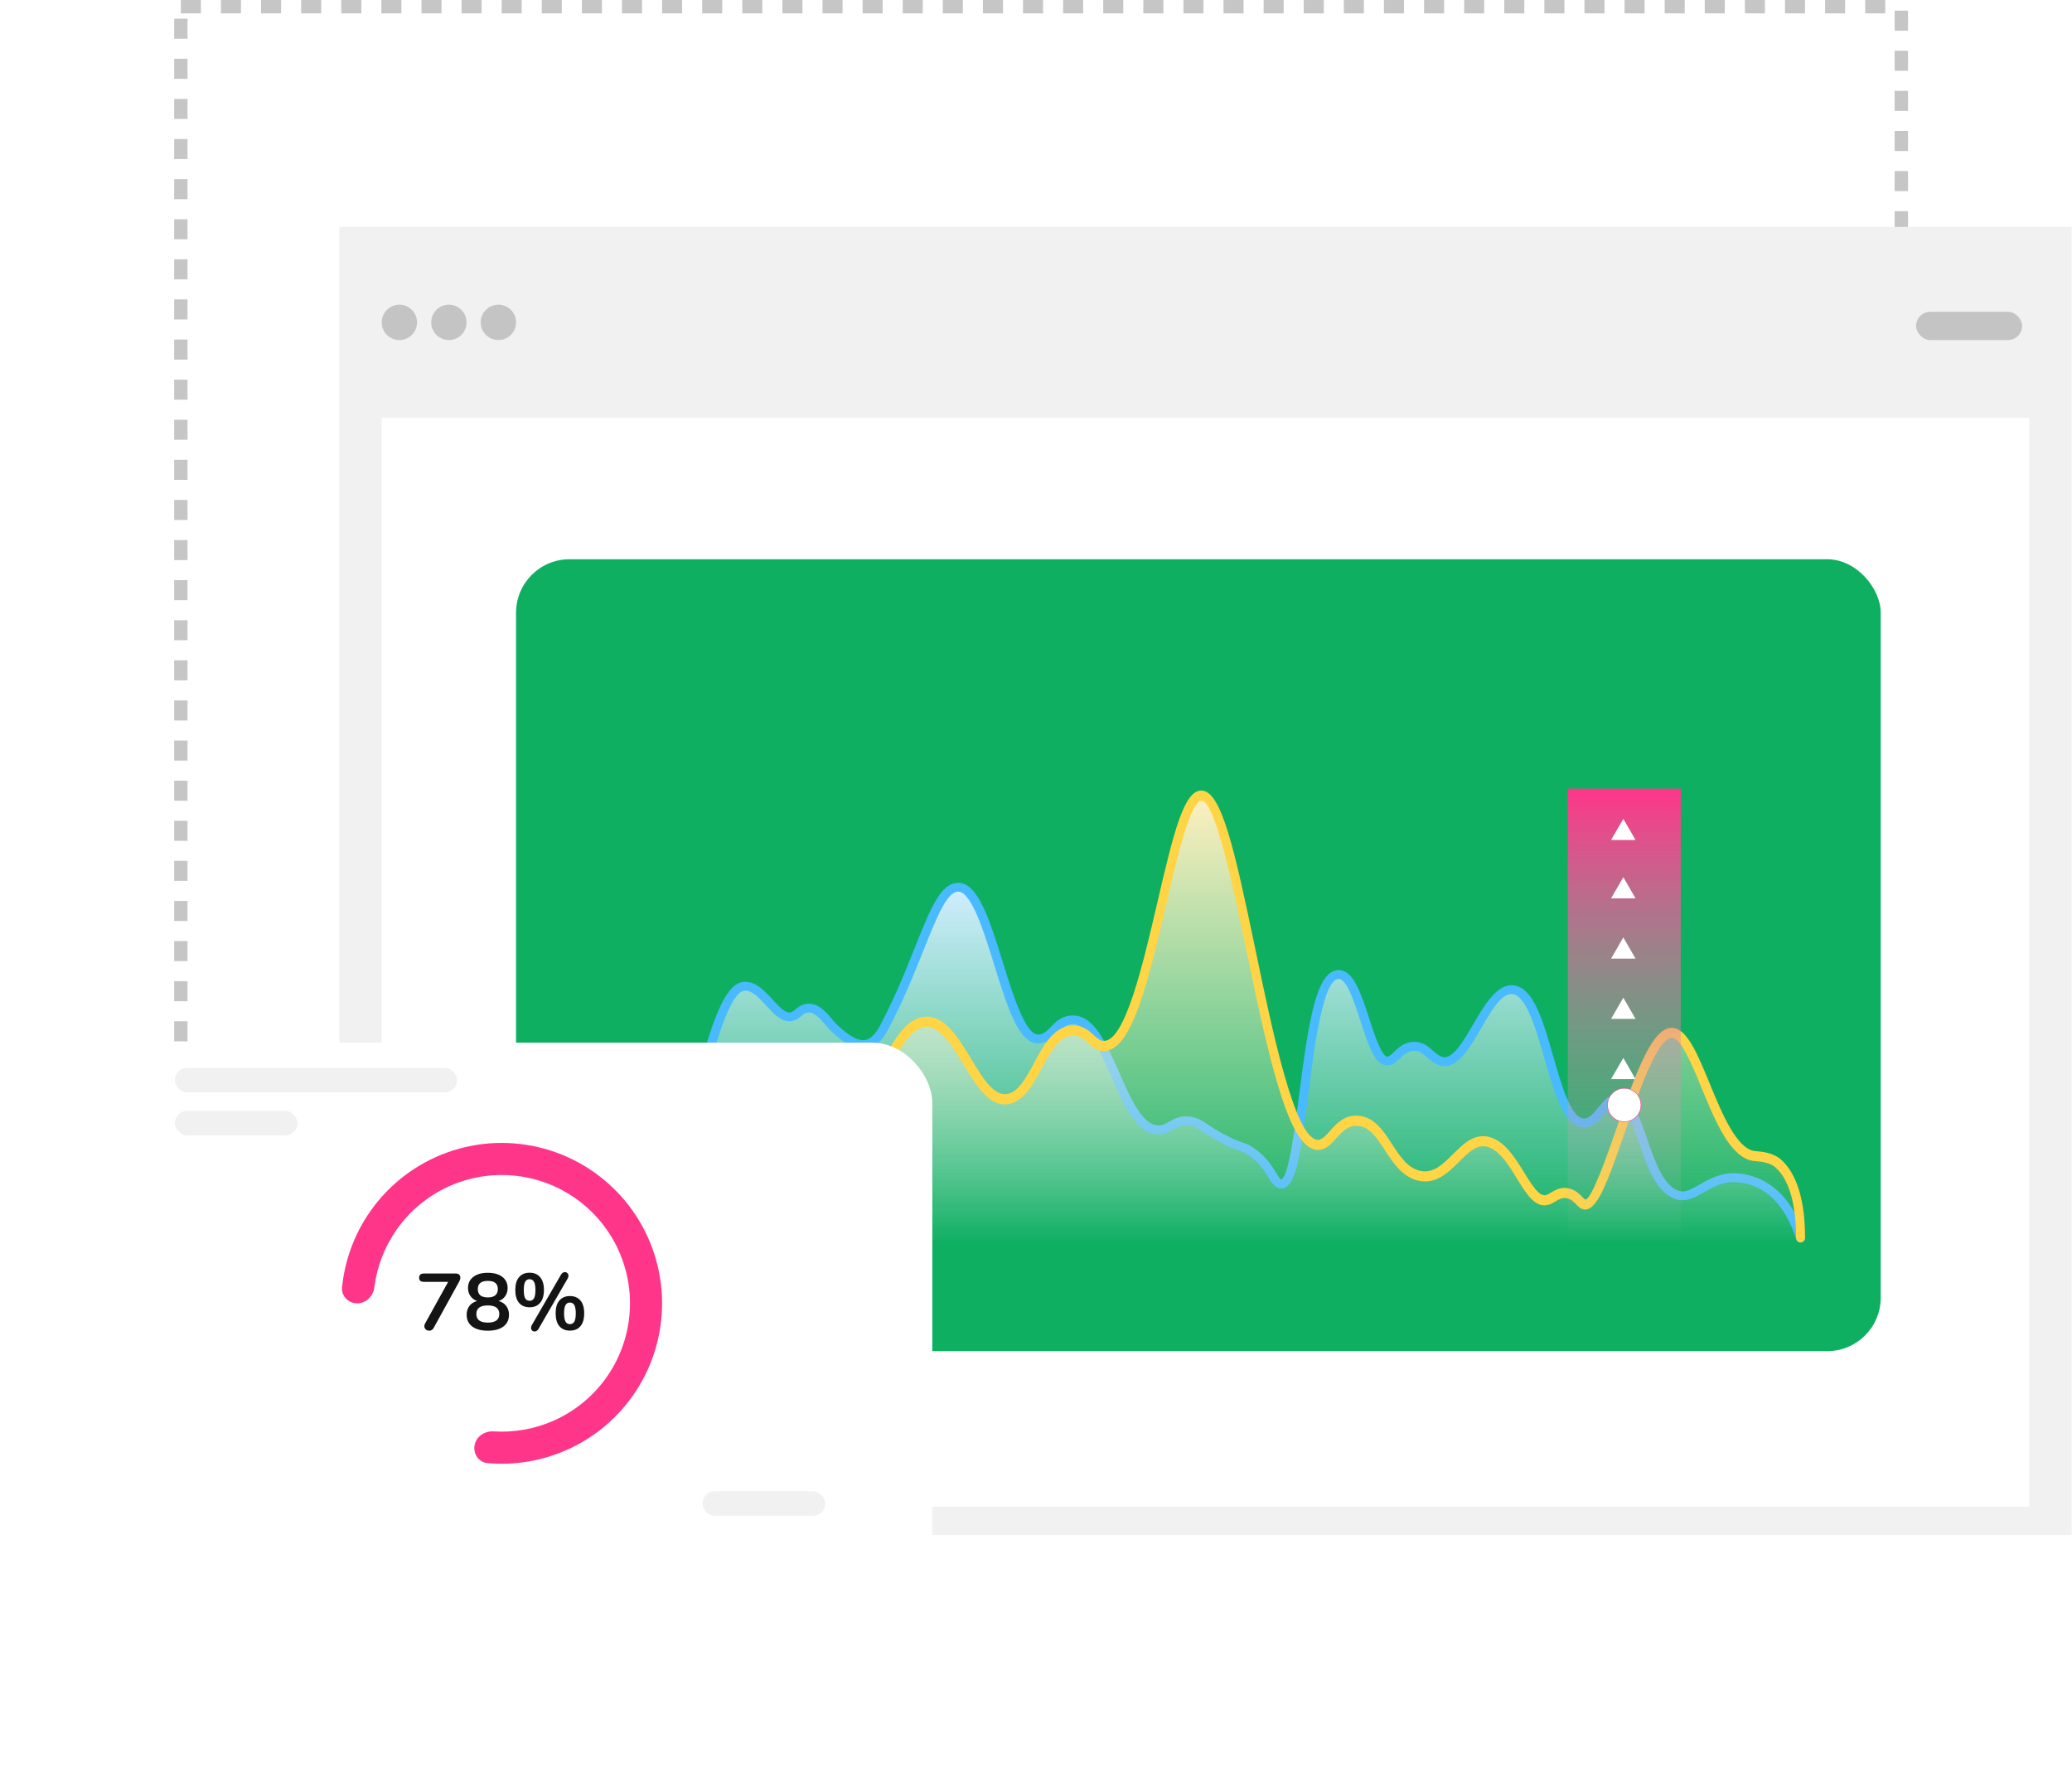 <svg width="310" height="268" viewBox="0 0 310 268" fill="none" xmlns="http://www.w3.org/2000/svg">
<rect x="27.057" y="1" width="257.407" height="188.992" stroke="#C6C6C6" stroke-width="2" stroke-linejoin="round" stroke-dasharray="3 3"/>
<rect x="50.762" y="33.951" width="259.182" height="195.709" fill="#F1F1F1"/>
<rect x="57.109" y="62.514" width="246.487" height="162.914" fill="white"/>
<rect x="77.209" y="83.672" width="204.172" height="118.483" rx="8" fill="#0FAF62"/>
<rect x="286.67" y="46.646" width="15.868" height="4.232" rx="2.116" fill="#C4C4C4"/>
<circle cx="59.754" cy="48.233" r="2.645" fill="#C4C4C4"/>
<circle cx="67.158" cy="48.233" r="2.645" fill="#C4C4C4"/>
<circle cx="74.565" cy="48.233" r="2.645" fill="#C4C4C4"/>
<path d="M111.876 147.72C107.819 145.241 102.016 171.948 99.621 185.611L269.635 185.892C269.541 185.564 269.297 184.822 269.072 184.484C268.931 183.357 268.227 182.23 265.832 178.85C261.663 175.356 257.897 175.985 256.535 176.737C256.066 177.018 254.676 177.835 252.873 178.85C250.394 179.526 248.741 177.441 248.225 176.314C247.802 175.563 246.535 172.849 244.844 168.004C243.492 163.158 241.276 164.388 240.337 165.609C239.961 165.938 238.872 166.877 237.52 168.004C235.153 168.567 233.623 164.858 233.153 162.933C232.167 159.693 229.885 152.509 228.646 149.692C226.956 146.875 224.655 148.237 223.716 149.27C222.354 151.382 219.377 155.974 218.363 157.439C217.349 158.904 216.157 158.895 215.687 158.707C215.264 158.519 214.138 157.89 213.011 156.876C211.884 156.2 210.663 156.594 210.194 156.876C209.818 157.205 208.87 158.031 208.081 158.707C207.095 158.566 207.095 158.707 206.531 158.144C205.743 157.693 204.231 153.167 203.573 150.96C203.339 150.209 202.587 148.199 201.46 146.171C198.418 143.579 196.53 151.852 195.967 156.312C195.404 160.35 194.249 168.821 194.136 170.398C193.995 172.37 193.291 174.342 192.727 176.314C192.023 177.723 191.46 177.159 190.755 176.737C189.516 174.145 187.328 172.37 186.389 171.807C184.745 171.149 181.093 169.553 179.628 168.426C178.163 167.299 176.576 167.675 175.965 168.004C175.543 168.332 174.331 168.99 172.867 168.99C170.838 168.99 169.298 166.079 168.782 164.623C167.984 163.027 166.246 159.496 165.683 158.144C164.979 156.453 164.133 155.045 162.443 153.214C159.767 151.382 158.077 153.636 156.809 155.045C154.978 156.172 153.851 154.904 152.865 153.214C151.738 151.861 149.766 145.326 148.921 142.227C148.545 141.194 147.372 138.17 145.681 134.339C143.315 130.62 140.657 134.48 139.624 136.874C137.371 142.18 132.666 153.129 131.877 154.481C130.891 156.172 130.328 156.312 128.638 156.312C126.835 156.425 123.755 153.073 122.44 151.382C121.97 151.054 120.862 150.509 120.186 150.96C118.609 152.763 117.369 152.181 116.946 151.664C115.726 150.49 113.002 148.058 111.876 147.72Z" fill="url(#paint0_linear_3736_12146)" style="mix-blend-mode:multiply"/>
<path d="M269.374 185.893C269.084 185.893 268.82 185.712 268.73 185.429C266.39 177.978 261.818 176.863 259.305 176.863C257.591 176.863 256.167 177.68 254.906 178.394C253.699 179.085 252.566 179.729 251.359 179.556C247.994 179.07 246.497 174.704 245.164 170.849C244.184 167.999 243.177 165.054 241.78 165.102C241.309 165.117 240.728 165.832 240.175 166.515C239.349 167.528 238.415 168.682 237.018 168.682C234.025 168.682 232.592 163.688 231.077 158.404C229.798 153.937 228.337 148.864 226.224 148.731C224.582 148.605 223.013 151.424 221.58 153.889C219.757 157.014 217.87 160.241 215.276 159.362C214.514 159.103 213.96 158.608 213.47 158.176C212.835 157.611 212.309 157.164 211.493 157.203C210.622 157.25 210.069 157.776 209.488 158.333C208.917 158.883 208.264 159.511 207.329 159.386C205.624 159.158 204.726 156.378 203.583 152.861C202.712 150.16 201.515 146.462 200.291 146.462C197.932 146.462 196.608 156.865 195.737 163.743C194.54 173.149 193.85 178.049 191.519 177.798C190.712 177.703 190.276 176.997 189.777 176.165C189.215 175.238 188.444 173.966 186.839 172.859C186.24 172.451 185.959 172.349 185.451 172.176C184.952 172.003 184.281 171.775 183.056 171.155C181.577 170.409 180.652 169.789 179.972 169.341C179.11 168.768 178.684 168.478 177.886 168.376C176.843 168.242 176.28 168.572 175.618 168.957C175.092 169.263 174.493 169.616 173.659 169.695C170.185 170.017 168.171 165.439 166.23 161.011C164.552 157.203 162.819 153.253 160.524 153.253C159.454 153.253 158.873 153.85 158.211 154.541C157.504 155.271 156.714 156.104 155.308 156.104C152.397 156.104 150.71 150.662 148.75 144.365C147.235 139.482 145.349 133.405 143.362 133.405C141.666 133.405 140.133 137.26 138.183 142.143C136.822 145.551 135.135 149.799 132.84 154.094C131.942 155.782 130.908 156.7 129.674 156.897C128.214 157.14 126.545 156.339 124.44 154.376C124.105 154.062 123.769 153.677 123.434 153.277C122.617 152.319 121.828 151.408 120.921 151.487C120.486 151.518 120.223 151.746 119.878 152.029C119.479 152.358 118.98 152.767 118.209 152.806C116.83 152.837 115.705 151.636 114.617 150.443C113.61 149.343 112.567 148.205 111.505 148.205C108.857 148.205 105.537 159.307 100.403 185.335C100.321 185.712 99.967 185.948 99.605 185.877C99.242 185.806 98.997 185.461 99.069 185.1C105.437 152.806 108.258 146.894 111.496 146.894C113.156 146.894 114.463 148.315 115.605 149.571C116.485 150.537 117.438 151.526 118.136 151.495C118.445 151.479 118.644 151.33 118.998 151.031C119.415 150.686 119.941 150.246 120.803 150.183C122.427 150.066 123.506 151.322 124.459 152.445C124.758 152.798 125.057 153.151 125.357 153.434C127.107 155.059 128.441 155.774 129.438 155.609C130.228 155.475 130.944 154.785 131.634 153.497C133.892 149.265 135.57 145.056 136.913 141.672C139.226 135.901 140.75 132.085 143.362 132.085C146.337 132.085 148.052 137.597 150.038 143.981C151.535 148.794 153.394 154.785 155.308 154.785C156.088 154.785 156.551 154.353 157.231 153.638C157.966 152.877 158.873 151.934 160.524 151.934C163.699 151.934 165.522 156.088 167.463 160.485C169.223 164.473 171.028 168.596 173.532 168.376C174.058 168.329 174.466 168.093 174.929 167.818C175.654 167.394 176.552 166.868 178.058 167.064C179.174 167.206 179.827 167.646 180.725 168.25C181.405 168.705 182.258 169.279 183.664 169.985C184.807 170.558 185.414 170.77 185.895 170.935C186.43 171.124 186.866 171.265 187.61 171.783C189.451 173.047 190.349 174.524 190.939 175.497C191.174 175.882 191.528 176.471 191.673 176.486C192.798 176.18 193.769 168.603 194.404 163.586C195.819 152.445 196.998 145.143 200.3 145.143C202.513 145.143 203.656 148.7 204.88 152.468C205.588 154.659 206.658 157.964 207.52 158.082C207.792 158.114 208.091 157.847 208.554 157.391C209.189 156.787 210.051 155.954 211.429 155.884C212.826 155.813 213.652 156.543 214.387 157.195C214.822 157.58 215.23 157.941 215.729 158.114C217.28 158.64 218.877 155.884 220.428 153.23C222.142 150.293 223.947 147.263 226.324 147.412C229.39 147.6 230.841 152.672 232.383 158.043C233.635 162.408 235.05 167.355 237.027 167.355C237.771 167.355 238.46 166.507 239.132 165.683C239.876 164.764 240.647 163.814 241.735 163.775C244.084 163.688 245.2 166.805 246.452 170.425C247.658 173.919 249.019 177.876 251.568 178.245C252.312 178.355 253.201 177.845 254.244 177.248C255.577 176.486 257.237 175.536 259.314 175.536C261.636 175.536 267.333 176.463 270.027 185.037C270.136 185.39 269.936 185.759 269.582 185.869C269.51 185.885 269.437 185.893 269.374 185.893Z" fill="#49BAFD"/>
<path d="M106.101 175.751C103.396 175.976 100.56 182.512 99.481 185.752C154.462 185.799 265.438 185.893 269.494 185.893C269.494 184.202 269.213 181.432 269.072 180.258C268.931 179.742 268.537 178.343 268.086 176.878C266.959 174.173 265.175 173.403 264.424 173.357C263.86 173.263 262.48 172.99 261.466 172.652C259.775 171.976 258.038 169.084 257.381 167.722L255.972 164.201C255.033 162.088 253.014 157.581 252.451 156.454C251.606 155.045 251.324 154.904 250.338 154.482C248.422 154.031 246.159 159.083 245.267 161.665L242.732 168.567L240.901 173.92C240.149 175.657 238.534 179.272 238.083 179.836C237.52 180.54 237.238 180.399 236.534 179.695C234.956 178.23 233.623 178.427 233.153 178.709C232.966 178.803 232.365 179.075 231.463 179.413C230.336 180.089 229.116 178.474 228.646 177.582C228.036 176.549 226.477 174.089 225.125 172.511C223.434 170.539 222.307 170.821 221.603 170.821C220.364 170.821 218.457 172.511 217.659 173.357C217.471 173.591 216.617 174.371 214.701 175.61C212.786 176.85 210.429 175.094 209.49 174.061L206.532 169.976C206.203 169.6 205.292 168.68 204.278 168.004C202.024 166.595 199.911 169.131 198.784 170.539C198.221 171.666 197.141 171.572 196.672 171.385C196.39 171.291 195.517 170.596 194.277 168.567C192.812 165.863 191.319 160.492 190.756 158.144L187.516 143.777L184.558 130.395C184.323 129.221 183.6 126.085 182.586 122.93C181.318 118.986 180.614 119.268 179.769 118.986C178.078 118.986 176.623 123.493 176.106 125.747C174.98 130.536 172.585 140.734 172.022 143.213C171.571 145.58 169.956 150.115 169.205 152.087C169.158 152.228 168.726 153.045 167.373 155.186C165.401 157.721 164.556 156.454 163.007 155.186C160.302 152.594 157.748 155.045 156.809 156.595L154.274 161.384C154.039 161.712 153.344 162.651 152.443 163.778C150.076 165.469 148.17 163.919 147.513 162.933L143.005 156.172C142.63 155.702 141.597 154.482 140.47 153.355C138.779 152.369 137.653 152.932 136.807 153.355C134.272 154.2 131.173 162.651 130.046 165.187C129.145 167.215 127.699 169.694 127.088 170.68C126.994 170.774 126.525 171.272 125.398 172.511C124.271 173.751 122.769 173.497 122.158 173.216C121.83 173.028 120.665 172.371 118.637 171.244C115.82 170.539 114.13 176.033 113.144 177.3C112.017 178.568 111.594 178.005 110.608 177.441C107.509 175.329 107.368 175.751 106.101 175.751Z" fill="url(#paint1_linear_3736_12146)" style="mix-blend-mode:multiply"/>
<path d="M99.727 185.884C99.645 185.884 99.554 185.866 99.472 185.831C99.128 185.672 98.965 185.24 99.11 184.86C101.623 178.105 104.063 174.82 106.576 174.82C108.281 174.82 109.415 175.677 110.331 176.365C111.093 176.939 111.538 177.257 112.019 177.134C112.844 176.931 113.325 175.862 113.887 174.635C114.495 173.293 115.185 171.774 116.564 170.953C118.224 169.972 119.548 170.802 120.709 171.535C121.453 172.003 122.161 172.454 122.986 172.507C125.889 172.719 128.139 167.65 130.307 162.741C132.657 157.425 134.879 152.41 138.381 152.127C141.347 151.88 143.334 155.2 145.276 158.396C147.072 161.363 148.768 164.171 150.855 163.65C152.433 163.253 153.531 161.222 154.692 159.067C156.134 156.383 157.631 153.611 160.398 153.443C161.976 153.337 162.902 154.193 163.655 154.873C164.244 155.412 164.634 155.739 165.152 155.739H165.161C168.336 155.739 171.003 144.286 173.144 135.085C175.62 124.383 177.153 118.326 179.703 118.282C179.712 118.282 179.721 118.282 179.73 118.282C182.733 118.282 184.683 126.953 187.867 142.255C190.344 154.193 193.746 170.538 197.193 170.538C197.202 170.538 197.211 170.538 197.211 170.538C197.81 170.529 198.345 169.919 198.971 169.222C199.914 168.162 201.066 166.829 203.08 166.926C205.557 167.023 206.936 169.134 208.26 171.173C209.449 172.992 210.564 174.705 212.397 175.156C214.411 175.65 215.853 174.211 217.386 172.683C218.974 171.103 220.779 169.301 223.247 170.246C225.342 171.05 226.785 173.399 228.064 175.474C229.461 177.743 230.386 179.094 231.375 178.785C231.584 178.714 231.801 178.582 232.055 178.432C232.672 178.052 233.443 177.593 234.577 177.778C235.648 177.955 236.265 178.599 236.718 179.067C236.872 179.226 237.063 179.421 237.145 179.456C238.061 179.747 240.601 172.427 241.826 168.895C244.982 159.783 247.278 153.787 250.117 153.787C250.144 153.787 250.181 153.787 250.208 153.787C252.403 153.884 253.963 157.672 255.769 162.061C257.628 166.582 259.742 171.694 262.409 172.198C262.482 172.206 262.591 172.215 262.736 172.233C263.561 172.304 265.276 172.445 266.473 173.504C268.106 174.953 270.057 178.14 270.057 185.151C270.057 185.566 269.757 185.893 269.385 185.893C269.013 185.893 268.714 185.557 268.714 185.151C268.714 178.741 267.045 175.915 265.639 174.67C264.759 173.893 263.325 173.778 262.636 173.725C262.436 173.708 262.282 173.699 262.182 173.672C258.808 173.045 256.64 167.774 254.544 162.688C253.129 159.244 251.514 155.341 250.153 155.279C250.144 155.279 250.126 155.279 250.117 155.279C247.985 155.279 245.155 163.456 243.087 169.434C240.311 177.443 238.768 181.593 236.736 180.886C236.364 180.754 236.074 180.454 235.793 180.171C235.412 179.783 235.031 179.376 234.369 179.27C233.688 179.156 233.226 179.438 232.699 179.756C232.4 179.933 232.092 180.127 231.747 180.233C229.742 180.869 228.39 178.67 226.957 176.33C225.805 174.449 224.499 172.312 222.82 171.677C221.097 171.023 219.799 172.312 218.303 173.814C216.67 175.438 214.81 177.284 212.125 176.63C209.793 176.056 208.405 173.937 207.181 172.065C205.938 170.149 204.858 168.507 203.044 168.436C201.665 168.392 200.812 169.31 199.932 170.29C199.17 171.147 198.39 172.03 197.238 172.048C193.047 172.092 190.262 160.445 186.561 142.608C184.556 132.975 181.825 119.792 179.739 119.792H179.73C178.079 119.818 175.974 128.878 174.432 135.483C171.828 146.679 169.361 157.257 165.143 157.257C165.133 157.257 165.133 157.257 165.124 157.257C164.108 157.248 163.401 156.613 162.784 156.056C162.094 155.429 161.496 154.9 160.452 154.961C158.411 155.085 157.159 157.407 155.835 159.862C154.583 162.193 153.286 164.595 151.145 165.134C148.16 165.875 146.128 162.511 144.151 159.262C142.427 156.418 140.658 153.505 138.472 153.646C135.741 153.867 133.591 158.723 131.514 163.429C129.146 168.772 126.706 174.317 122.896 174.025C121.771 173.946 120.855 173.363 120.047 172.86C118.877 172.118 118.169 171.73 117.199 172.295C116.201 172.886 115.638 174.123 115.094 175.323C114.441 176.763 113.77 178.246 112.318 178.608C111.257 178.873 110.404 178.237 109.578 177.619C108.735 176.983 107.864 176.33 106.576 176.33C105.514 176.33 103.301 177.513 100.352 185.451C100.244 185.708 99.99 185.884 99.727 185.884Z" fill="#FFD546"/>
<rect x="234.561" y="118" width="16.903" height="67.893" fill="url(#paint2_linear_3736_12146)"/>
<path d="M242.871 158.285L244.7 161.454H241.041L242.871 158.285Z" fill="white"/>
<path d="M242.871 149.271L244.7 152.44H241.041L242.871 149.271Z" fill="white"/>
<path d="M242.871 140.255L244.7 143.425H241.041L242.871 140.255Z" fill="white"/>
<path d="M242.871 131.24L244.7 134.41H241.041L242.871 131.24Z" fill="white"/>
<path d="M242.871 122.508L244.7 125.677H241.041L242.871 122.508Z" fill="white"/>
<circle cx="243.012" cy="165.327" r="2.5" fill="white" stroke="#FF358A" stroke-width="0.071"/>
<g filter="url(#filter0_d_3736_12146)">
<rect x="16.057" y="146" width="118.429" height="90.887" rx="9" fill="white"/>
</g>
<rect x="26.156" y="159.771" width="42.23" height="3.672" rx="1.836" fill="#F1F1F1"/>
<rect x="26.156" y="166.197" width="18.361" height="3.672" rx="1.836" fill="#F1F1F1"/>
<rect x="105.107" y="223.116" width="18.361" height="3.672" rx="1.836" fill="#F1F1F1"/>
<path d="M53.457 195C52.131 195 51.044 193.923 51.176 192.604C51.587 188.514 53.042 184.584 55.421 181.2C58.261 177.159 62.279 174.092 66.927 172.419C71.575 170.746 76.625 170.547 81.39 171.851C86.154 173.154 90.4 175.896 93.549 179.702C96.698 183.508 98.595 188.193 98.983 193.117C99.37 198.041 98.229 202.965 95.714 207.217C93.2 211.469 89.435 214.841 84.933 216.874C81.163 218.576 77.029 219.269 72.936 218.906C71.615 218.789 70.761 217.519 71.009 216.217C71.258 214.915 72.516 214.077 73.838 214.161C76.956 214.36 80.088 213.794 82.958 212.499C86.559 210.873 89.571 208.175 91.583 204.774C93.594 201.372 94.507 197.433 94.198 193.494C93.887 189.554 92.369 185.806 89.85 182.761C87.332 179.717 83.935 177.523 80.123 176.48C76.311 175.438 72.271 175.597 68.553 176.935C64.835 178.274 61.62 180.727 59.348 183.96C57.538 186.536 56.396 189.506 56.006 192.606C55.841 193.921 54.782 195 53.457 195Z" fill="#FF358A"/>
<path d="M68.225 190.54C68.433 190.54 68.594 190.6 68.706 190.72C68.817 190.832 68.874 190.98 68.874 191.164C68.874 191.348 68.817 191.54 68.706 191.74L64.877 198.688C64.718 198.96 64.498 199.096 64.218 199.096C64.025 199.096 63.853 199.032 63.702 198.904C63.557 198.768 63.486 198.604 63.486 198.412C63.486 198.276 63.526 198.14 63.605 198.004L67.049 191.788H63.425C62.946 191.788 62.706 191.584 62.706 191.176C62.706 190.752 62.946 190.54 63.425 190.54H68.225ZM74.605 194.656C75.101 194.792 75.481 195.04 75.745 195.4C76.017 195.76 76.153 196.2 76.153 196.72C76.153 197.464 75.873 198.048 75.313 198.472C74.753 198.888 73.977 199.096 72.985 199.096C71.993 199.096 71.217 198.888 70.657 198.472C70.097 198.048 69.817 197.464 69.817 196.72C69.817 196.2 69.953 195.76 70.225 195.4C70.497 195.032 70.881 194.784 71.377 194.656C70.953 194.496 70.621 194.248 70.381 193.912C70.141 193.568 70.021 193.168 70.021 192.712C70.021 192.008 70.285 191.452 70.813 191.044C71.341 190.636 72.065 190.432 72.985 190.432C73.905 190.432 74.629 190.636 75.157 191.044C75.685 191.452 75.949 192.008 75.949 192.712C75.949 193.176 75.829 193.58 75.589 193.924C75.349 194.268 75.021 194.512 74.605 194.656ZM72.985 191.644C71.985 191.644 71.485 192.052 71.485 192.868C71.485 193.276 71.609 193.588 71.857 193.804C72.113 194.012 72.489 194.116 72.985 194.116C73.481 194.116 73.853 194.012 74.101 193.804C74.357 193.588 74.485 193.276 74.485 192.868C74.485 192.052 73.985 191.644 72.985 191.644ZM72.985 197.884C74.129 197.884 74.701 197.456 74.701 196.6C74.701 195.744 74.129 195.316 72.985 195.316C71.841 195.316 71.269 195.744 71.269 196.6C71.269 197.456 71.841 197.884 72.985 197.884ZM80.564 198.832C80.492 198.96 80.404 199.056 80.3 199.12C80.196 199.184 80.092 199.216 79.988 199.216C79.844 199.216 79.716 199.164 79.604 199.06C79.5 198.956 79.448 198.824 79.448 198.664C79.448 198.528 79.488 198.392 79.568 198.256L83.936 190.708C84.008 190.58 84.096 190.484 84.2 190.42C84.304 190.356 84.408 190.324 84.512 190.324C84.656 190.324 84.78 190.376 84.884 190.48C84.996 190.584 85.052 190.716 85.052 190.876C85.052 191.012 85.012 191.148 84.932 191.284L80.564 198.832ZM79.232 195.592C78.56 195.592 78.036 195.372 77.66 194.932C77.284 194.492 77.096 193.848 77.096 193C77.096 192.16 77.284 191.52 77.66 191.08C78.036 190.64 78.56 190.42 79.232 190.42C79.904 190.42 80.428 190.64 80.804 191.08C81.188 191.52 81.38 192.16 81.38 193C81.38 193.848 81.188 194.492 80.804 194.932C80.428 195.372 79.904 195.592 79.232 195.592ZM79.232 194.62C79.536 194.62 79.756 194.496 79.892 194.248C80.036 193.992 80.108 193.576 80.108 193C80.108 192.44 80.036 192.032 79.892 191.776C79.748 191.52 79.528 191.392 79.232 191.392C78.936 191.392 78.716 191.52 78.572 191.776C78.436 192.024 78.368 192.432 78.368 193C78.368 193.576 78.436 193.992 78.572 194.248C78.716 194.496 78.936 194.62 79.232 194.62ZM85.268 199.084C84.596 199.084 84.072 198.864 83.696 198.424C83.32 197.984 83.132 197.336 83.132 196.48C83.132 195.64 83.32 195.004 83.696 194.572C84.08 194.132 84.604 193.912 85.268 193.912C85.94 193.912 86.464 194.132 86.84 194.572C87.216 195.012 87.404 195.652 87.404 196.492C87.404 197.34 87.216 197.984 86.84 198.424C86.464 198.864 85.94 199.084 85.268 199.084ZM85.268 198.112C85.564 198.112 85.784 197.988 85.928 197.74C86.072 197.484 86.144 197.068 86.144 196.492C86.144 195.932 86.072 195.524 85.928 195.268C85.784 195.012 85.564 194.884 85.268 194.884C84.972 194.884 84.752 195.012 84.608 195.268C84.464 195.524 84.392 195.932 84.392 196.492C84.392 197.068 84.464 197.484 84.608 197.74C84.752 197.988 84.972 198.112 85.268 198.112Z" fill="#141414"/>
<defs>
<filter id="filter0_d_3736_12146" x="0.057" y="135" width="160.428" height="132.887" filterUnits="userSpaceOnUse" color-interpolation-filters="sRGB">
<feFlood flood-opacity="0" result="BackgroundImageFix"/>
<feColorMatrix in="SourceAlpha" type="matrix" values="0 0 0 0 0 0 0 0 0 0 0 0 0 0 0 0 0 0 127 0" result="hardAlpha"/>
<feOffset dx="5" dy="10"/>
<feGaussianBlur stdDeviation="10.5"/>
<feComposite in2="hardAlpha" operator="out"/>
<feColorMatrix type="matrix" values="0 0 0 0 0.7 0 0 0 0 0.7 0 0 0 0 0.7 0 0 0 0.25 0"/>
<feBlend mode="normal" in2="BackgroundImageFix" result="effect1_dropShadow_3736_12146"/>
<feBlend mode="normal" in="SourceGraphic" in2="effect1_dropShadow_3736_12146" result="shape"/>
</filter>
<linearGradient id="paint0_linear_3736_12146" x1="184.628" y1="132.794" x2="184.628" y2="185.892" gradientUnits="userSpaceOnUse">
<stop stop-color="#D1EEFF"/>
<stop offset="1" stop-color="#D3EFFF" stop-opacity="0"/>
</linearGradient>
<linearGradient id="paint1_linear_3736_12146" x1="184.487" y1="118.986" x2="184.487" y2="185.893" gradientUnits="userSpaceOnUse">
<stop stop-color="#FFF0BE"/>
<stop offset="1" stop-color="#FFF8DE" stop-opacity="0"/>
</linearGradient>
<linearGradient id="paint2_linear_3736_12146" x1="243.012" y1="118" x2="243.012" y2="185.893" gradientUnits="userSpaceOnUse">
<stop stop-color="#FF358A"/>
<stop offset="1" stop-color="#C4C4C4" stop-opacity="0"/>
</linearGradient>
</defs>
</svg>
